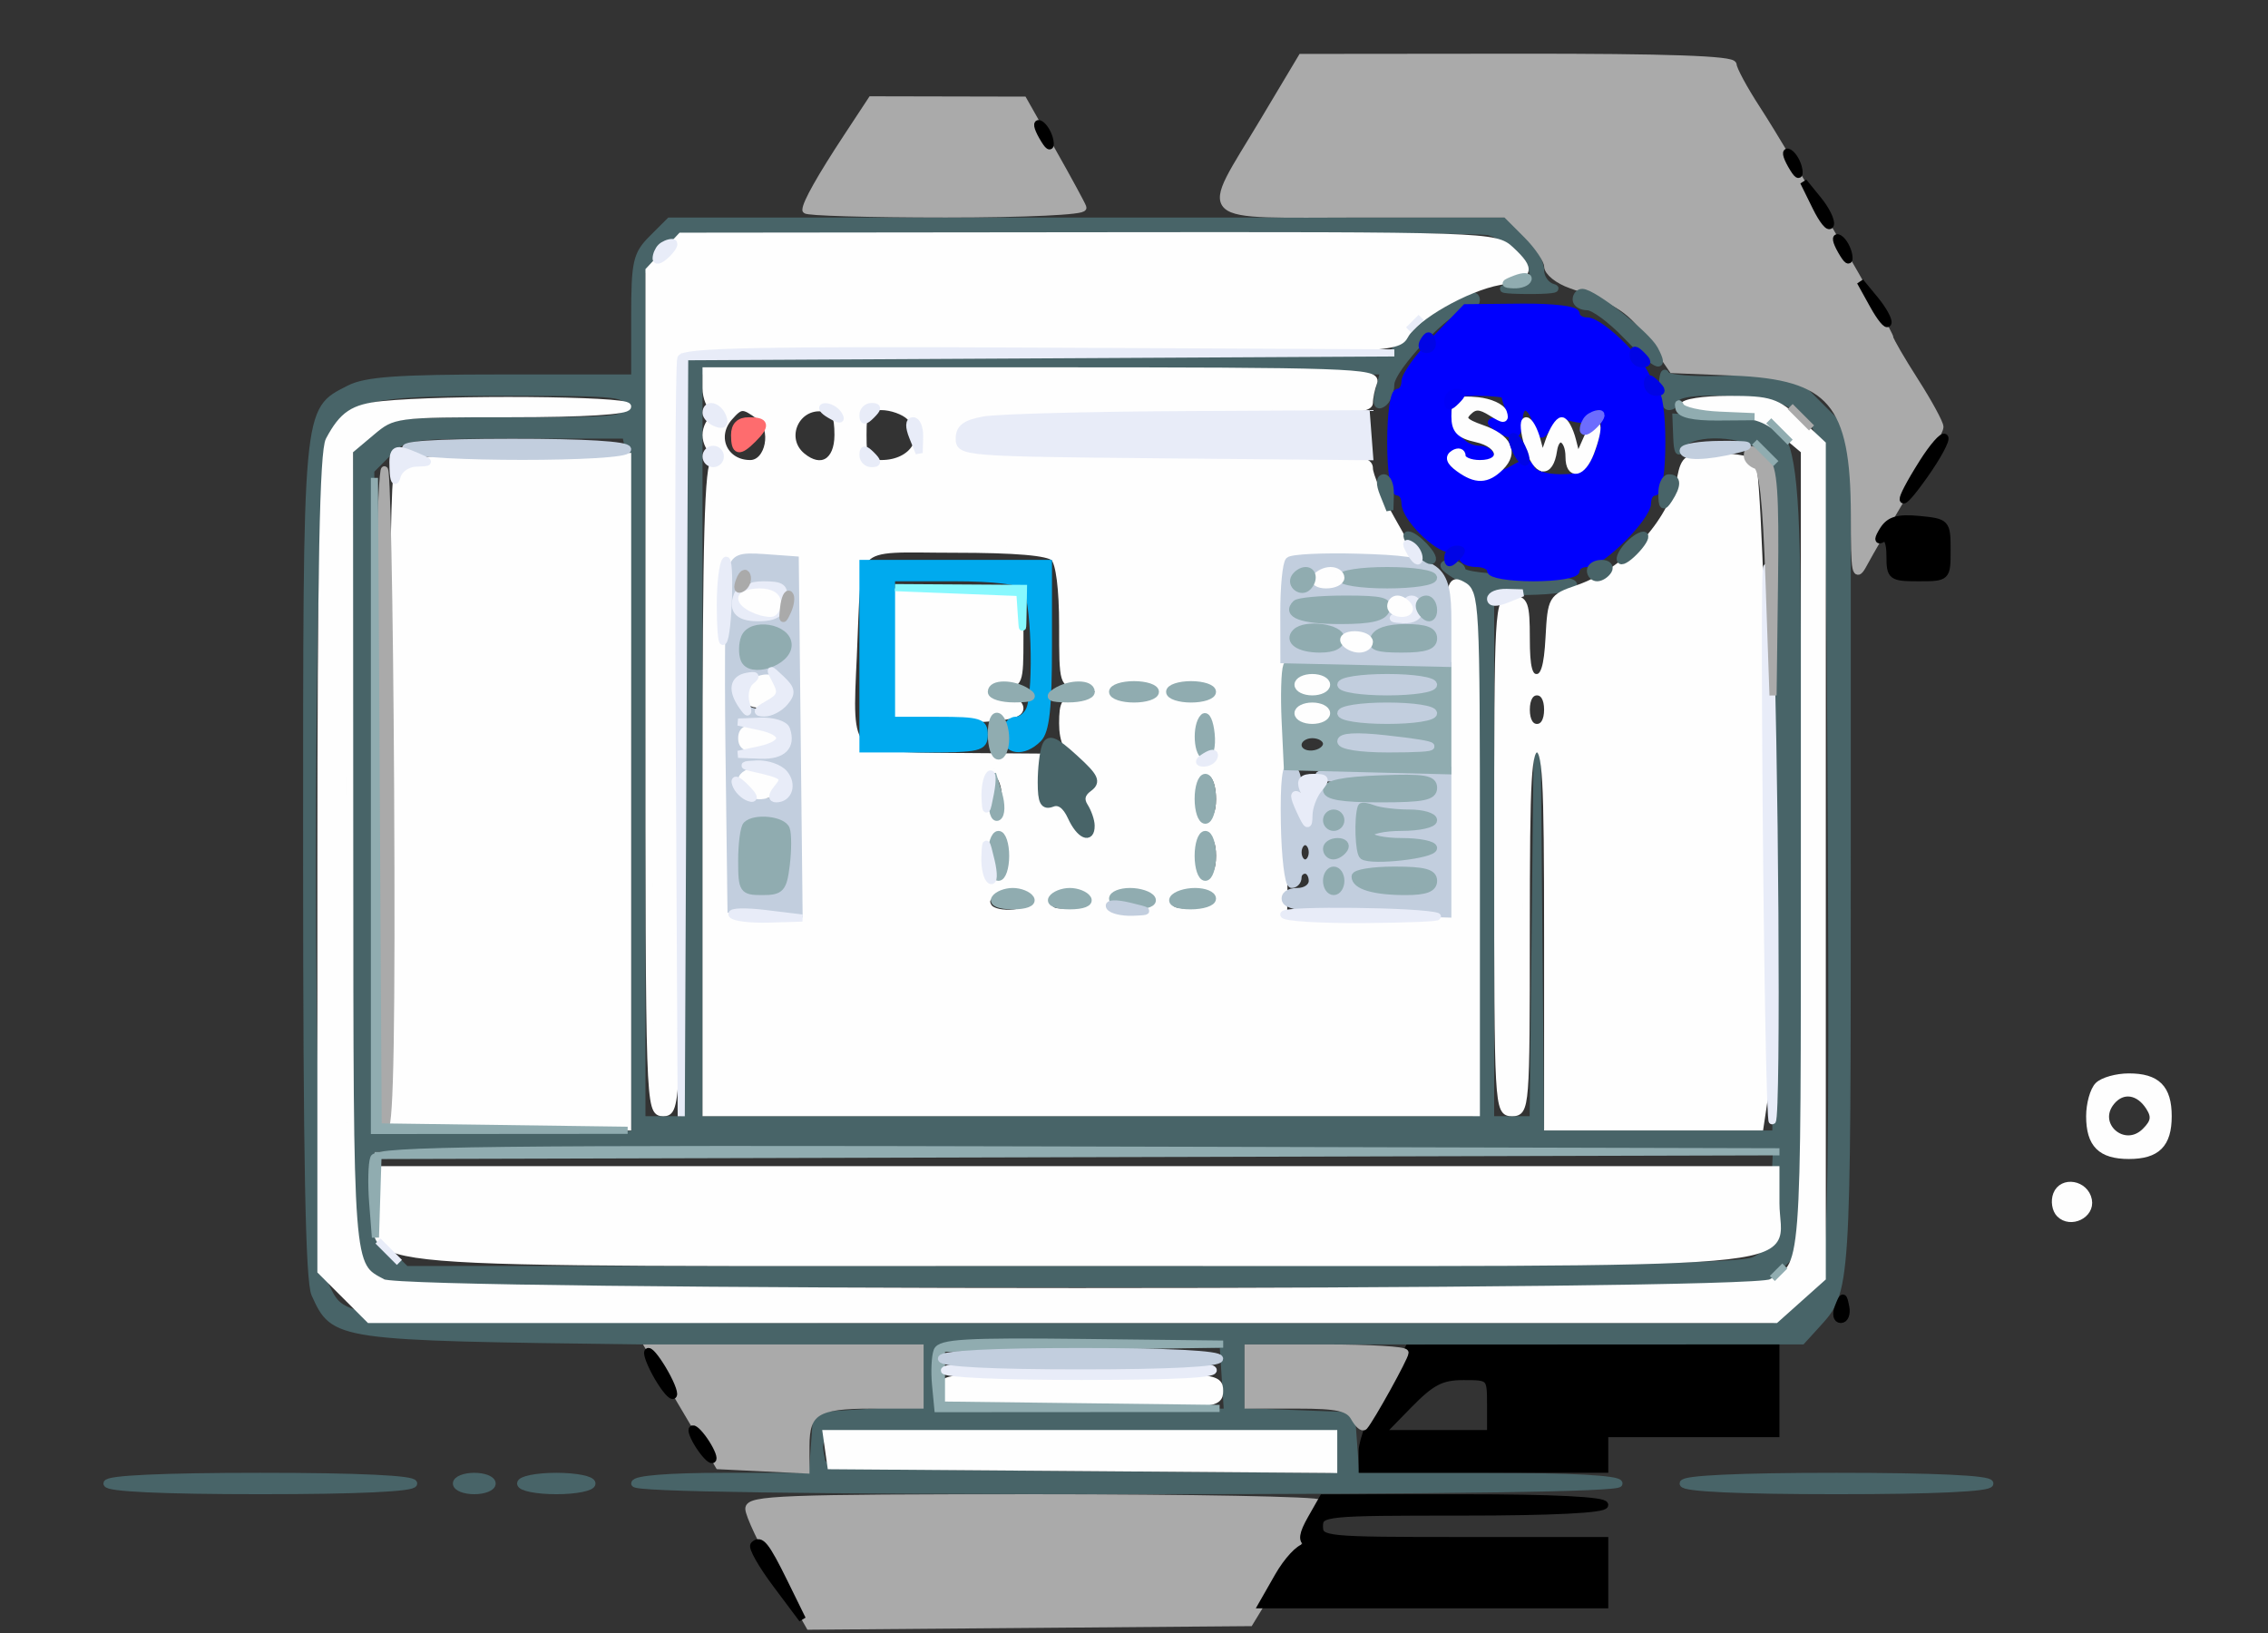 <?xml version="1.0" encoding="utf-8"?>
<!DOCTYPE svg PUBLIC "-//W3C//DTD SVG 20010904//EN" "http://www.w3.org/TR/2001/REC-SVG-20010904/DTD/svg10.dtd">
<svg version="1.0" xmlns="http://www.w3.org/2000/svg" width="318pt" height="229pt" viewBox="0 0 318 229" style="" preserveAspectRatio="xMidYMid meet">
<rect x="0" y="0" width="318" height="229" fill="#333333" stroke="none"/>
<g fill="#486468FE" stroke="#486468FE">
<path d="M 91.455 33.455 C 89.231 35.678 89.000 36.715 89.000 44.455 L 89.000 53.000 70.450 53.000 C 55.826 53.000 51.280 53.321 48.967 54.517 C 42.869 57.671 43.000 56.220 43.000 120.403 C 43.000 162.484 43.324 179.617 44.154 181.439 C 46.899 187.464 46.829 187.454 90.000 188.000 L 129.500 188.500 129.500 193.000 L 129.500 197.500 122.000 198.000 L 114.500 198.500 114.193 202.750 L 113.885 207.000 101.443 207.000 C 93.814 207.000 89.000 207.387 89.000 208.000 C 89.000 208.657 112.667 209.000 158.000 209.000 C 203.333 209.000 227.000 208.657 227.000 208.000 C 227.000 207.369 220.186 207.000 208.557 207.000 L 190.115 207.000 189.807 202.750 L 189.500 198.500 181.750 198.208 L 174.000 197.916 174.000 192.958 L 174.000 188.000 213.326 188.000 L 252.651 188.000 254.701 185.750 C 259.030 180.997 259.000 181.460 259.000 119.948 L 259.000 60.765 255.043 56.808 L 251.086 52.851 242.540 53.175 C 237.472 53.368 233.825 53.093 233.576 52.500 C 233.346 51.950 233.122 52.738 233.079 54.250 C 233.036 55.763 233.450 57.000 234.000 57.000 C 234.550 57.000 235.000 56.550 235.000 56.000 C 235.000 54.308 247.862 54.805 250.928 56.616 C 256.689 60.020 256.476 57.753 256.782 118.965 C 256.988 160.151 256.750 176.189 255.902 178.235 C 255.263 179.778 253.414 182.156 251.794 183.520 L 248.847 186.000 151.391 186.000 C 44.653 186.000 48.719 186.226 45.566 180.128 C 43.244 175.638 43.198 66.492 45.516 61.607 C 48.347 55.641 50.763 55.000 70.404 55.000 C 87.333 55.000 88.000 55.076 88.000 57.000 C 88.000 58.921 87.333 59.000 71.189 59.000 C 55.652 59.000 54.211 59.155 52.189 61.039 L 50.000 63.078 49.932 110.789 C 49.835 178.064 49.732 175.075 52.240 177.750 L 54.349 180.000 150.720 180.000 L 247.091 180.000 249.545 177.545 L 252.000 175.091 252.000 119.680 C 252.000 54.797 252.798 59.418 241.492 58.835 L 234.996 58.500 235.114 61.500 C 235.180 63.187 235.432 63.734 235.689 62.750 C 236.285 60.472 243.618 60.344 246.777 62.557 L 249.000 64.113 249.000 111.557 L 249.000 159.000 232.500 159.000 L 216.000 159.000 215.767 131.750 L 215.535 104.500 215.251 130.750 L 214.967 157.000 211.983 157.000 L 209.000 157.000 209.000 120.000 L 209.000 83.000 213.750 82.930 C 222.923 82.794 222.923 81.144 213.750 81.070 C 208.630 81.029 205.000 80.585 205.000 80.000 C 205.000 79.450 204.213 79.012 203.250 79.027 C 201.959 79.046 202.222 79.501 204.250 80.758 L 207.000 82.463 207.000 119.732 L 207.000 157.000 152.500 157.000 L 98.000 157.000 98.000 104.500 L 98.000 52.000 146.019 52.000 L 194.038 52.000 193.373 54.649 C 192.905 56.514 193.048 57.089 193.854 56.590 C 194.484 56.201 195.000 54.997 195.000 53.915 C 195.000 51.602 203.254 43.000 205.474 43.000 C 206.313 43.000 207.000 42.592 207.000 42.094 C 207.000 40.271 202.674 42.390 198.726 46.146 L 194.674 50.000 145.337 50.000 L 96.000 50.000 96.000 103.500 L 96.000 157.000 93.000 157.000 L 90.000 157.000 90.000 97.556 L 90.000 38.112 92.413 35.306 L 94.826 32.500 150.663 32.215 C 181.373 32.058 207.500 32.176 208.722 32.477 C 211.259 33.102 215.000 36.766 215.000 38.625 C 215.000 39.312 213.538 40.055 211.750 40.277 C 209.892 40.507 210.855 40.699 214.000 40.724 C 217.025 40.748 218.713 40.562 217.750 40.311 C 216.788 40.059 216.000 38.966 216.000 37.881 C 216.000 36.797 214.895 34.805 213.545 33.455 L 211.091 31.000 152.500 31.000 L 93.909 31.000 91.455 33.455 M 88.375 64.125 C 88.719 65.844 89.000 87.904 89.000 113.148 L 89.000 159.045 70.750 158.773 L 52.500 158.500 52.240 112.215 L 51.980 65.929 54.445 63.465 C 56.851 61.058 57.274 61.000 72.330 61.000 L 87.750 61.000 88.375 64.125 M 248.794 168.224 C 248.527 174.786 248.271 175.564 246.000 176.709 C 244.042 177.697 223.265 177.974 150.205 177.985 L 56.909 178.000 54.455 175.545 C 52.390 173.481 52.000 172.131 52.000 167.045 L 52.000 161.000 150.544 161.000 L 249.088 161.000 248.794 168.224 M 186.814 203.763 L 187.129 207.025 151.328 206.763 C 117.703 206.516 115.506 206.390 115.179 204.692 C 114.252 199.875 113.589 199.957 151.224 200.237 L 186.500 200.500 186.814 203.763 M 171.805 193.250 L 172.110 198.000 151.555 198.000 L 131.000 198.000 131.000 193.667 C 131.000 191.283 131.309 189.024 131.687 188.646 C 132.065 188.268 141.178 188.081 151.937 188.229 L 171.500 188.500 171.805 193.250 "/></g>
<g fill="#FEFEFEFE" stroke="#FEFEFEFE">
<path d="M 99.000 54.417 C 99.000 55.746 99.563 57.096 100.250 57.417 C 101.250 57.883 101.250 58.117 100.250 58.583 C 99.563 58.904 99.000 59.992 99.000 61.000 C 99.000 62.008 99.563 63.096 100.250 63.417 C 101.250 63.883 101.250 64.117 100.250 64.583 C 99.277 65.037 99.000 75.228 99.000 110.583 L 99.000 156.000 153.000 156.000 L 207.000 156.000 207.000 119.535 C 207.000 84.205 206.938 83.037 205.018 82.010 C 203.072 80.968 203.032 81.371 202.768 104.725 L 202.500 128.500 191.233 128.783 L 179.966 129.066 180.233 103.783 L 180.500 78.500 189.237 78.211 L 197.973 77.923 194.987 72.630 C 193.344 69.720 192.000 66.587 192.000 65.669 C 192.000 64.149 189.448 64.000 163.469 64.000 C 138.486 64.000 134.862 63.805 134.336 62.433 C 132.966 58.862 135.433 58.508 164.049 58.168 C 186.535 57.900 192.000 57.574 192.000 56.499 C 192.000 55.765 192.273 54.452 192.607 53.582 C 193.155 52.153 188.652 52.000 146.107 52.000 L 99.000 52.000 99.000 54.417 M 147.800 78.200 C 148.541 78.941 149.000 82.578 149.000 87.700 C 149.000 95.887 149.034 96.000 151.500 96.000 C 152.875 96.000 154.000 96.450 154.000 97.000 C 154.000 97.550 152.875 98.000 151.500 98.000 C 149.320 98.000 149.000 98.438 149.000 101.427 C 149.000 103.892 149.702 105.407 151.500 106.821 C 154.023 108.806 154.824 111.000 153.025 111.000 C 152.475 111.000 152.312 112.308 152.650 114.000 C 153.342 117.462 151.658 118.097 150.000 115.000 C 149.411 113.900 148.270 113.000 147.465 113.000 C 146.464 113.000 146.000 111.917 146.000 109.581 L 146.000 106.161 133.852 106.070 C 118.613 105.955 118.971 106.310 119.637 92.000 C 120.408 75.415 118.910 77.000 133.819 77.000 C 142.426 77.000 146.992 77.392 147.800 78.200 M 112.000 103.500 L 112.000 129.000 107.559 129.000 C 105.116 129.000 102.841 128.552 102.503 128.005 C 101.760 126.803 100.923 79.934 101.624 78.799 C 101.896 78.359 104.341 78.000 107.059 78.000 L 112.000 78.000 112.000 103.500 M 127.571 58.429 C 130.385 61.242 128.097 65.000 123.571 65.000 C 121.238 65.000 121.000 64.630 121.000 61.000 C 121.000 57.370 121.238 57.000 123.571 57.000 C 124.986 57.000 126.786 57.643 127.571 58.429 M 117.500 60.980 C 117.500 64.790 115.134 66.186 112.452 63.960 C 109.445 61.465 111.609 56.656 115.488 57.212 C 117.063 57.437 117.500 58.255 117.500 60.980 M 106.456 58.344 C 108.807 60.063 107.861 65.000 105.181 65.000 C 101.536 65.000 99.839 61.234 102.250 58.496 C 103.825 56.708 104.199 56.694 106.456 58.344 M 153.500 126.500 C 153.500 127.050 152.038 127.641 150.250 127.813 C 147.787 128.051 147.000 127.733 147.000 126.500 C 147.000 125.267 147.787 124.949 150.250 125.187 C 152.038 125.359 153.500 125.950 153.500 126.500 M 145.000 126.500 C 145.000 128.133 139.537 128.678 138.586 127.139 C 137.754 125.792 139.079 125.000 142.167 125.000 C 144.019 125.000 145.000 125.520 145.000 126.500 M 171.000 112.059 C 171.000 114.007 170.493 115.000 169.500 115.000 C 167.988 115.000 167.309 110.025 168.639 108.694 C 169.850 107.484 171.000 109.124 171.000 112.059 M 170.500 103.500 C 170.500 105.058 169.938 106.521 169.250 106.750 C 168.402 107.033 168.000 105.989 168.000 103.500 C 168.000 101.011 168.402 99.967 169.250 100.250 C 169.938 100.479 170.500 101.942 170.500 103.500 M 170.281 126.500 C 170.401 127.050 169.038 127.641 167.250 127.813 C 164.177 128.110 163.129 127.204 164.713 125.621 C 165.717 124.616 170.017 125.295 170.281 126.500 M 171.000 120.000 C 171.000 122.000 170.500 123.000 169.500 123.000 C 168.500 123.000 168.000 122.000 168.000 120.000 C 168.000 118.000 168.500 117.000 169.500 117.000 C 170.500 117.000 171.000 118.000 171.000 120.000 M 140.813 120.250 C 140.493 123.577 138.766 124.388 138.165 121.494 C 137.716 119.330 138.684 117.000 140.032 117.000 C 140.665 117.000 140.994 118.372 140.813 120.250 M 141.000 112.142 C 141.000 114.117 140.566 115.022 139.750 114.750 C 138.277 114.260 137.591 111.509 138.408 109.378 C 139.317 107.010 141.000 108.805 141.000 112.142 M 161.084 126.500 C 161.096 127.050 160.381 127.651 159.494 127.835 C 157.151 128.321 154.766 127.187 155.531 125.950 C 156.338 124.645 161.054 125.112 161.084 126.500 M 162.000 97.000 C 162.000 97.550 160.425 98.000 158.500 98.000 C 156.575 98.000 155.000 97.550 155.000 97.000 C 155.000 96.450 156.575 96.000 158.500 96.000 C 160.425 96.000 162.000 96.450 162.000 97.000 M 170.000 97.000 C 170.000 97.550 168.650 98.000 167.000 98.000 C 165.350 98.000 164.000 97.550 164.000 97.000 C 164.000 96.450 165.350 96.000 167.000 96.000 C 168.650 96.000 170.000 96.450 170.000 97.000 "/></g>
<g fill="#FEFEFEFE" stroke="#FEFEFEFE">
<path d="M 58.352 64.692 C 57.171 64.923 55.939 66.100 55.616 67.306 C 55.292 68.513 55.021 89.413 55.014 113.750 L 55.000 158.000 71.500 158.000 L 88.000 158.000 88.000 111.000 L 88.000 64.000 74.250 64.136 C 66.688 64.211 59.533 64.461 58.352 64.692 "/></g>
<g fill="#FEFEFEFE" stroke="#FEFEFEFE">
<path d="M 235.645 67.023 C 234.378 73.361 227.980 80.215 221.148 82.556 C 217.594 83.773 217.492 83.949 217.200 89.403 C 216.981 93.488 216.508 95.000 215.450 95.000 C 214.359 95.000 214.000 93.638 214.000 89.500 C 214.000 84.667 213.758 84.000 212.000 84.000 C 210.037 84.000 210.000 84.667 210.000 120.000 C 210.000 155.333 210.037 156.000 212.000 156.000 C 213.948 156.000 214.000 155.333 214.000 130.500 C 214.000 108.500 214.206 105.000 215.500 105.000 C 216.796 105.000 217.000 108.611 217.000 131.500 L 217.000 158.000 231.886 158.000 L 246.773 158.000 247.466 153.381 C 248.590 145.881 246.910 65.625 245.611 64.765 C 245.000 64.361 242.644 64.024 240.375 64.015 C 236.580 64.001 236.202 64.242 235.645 67.023 M 217.000 99.500 C 217.000 101.056 216.433 102.000 215.500 102.000 C 214.567 102.000 214.000 101.056 214.000 99.500 C 214.000 97.944 214.567 97.000 215.500 97.000 C 216.433 97.000 217.000 97.944 217.000 99.500 "/></g>
<g fill="#AAAAAA1E" stroke="#AAAAAA1E">
<path d="M 177.169 16.981 C 168.652 31.237 167.341 30.000 190.960 30.000 L 211.154 30.000 214.077 32.923 C 215.685 34.531 217.000 36.512 217.000 37.325 C 217.000 38.139 218.463 39.312 220.250 39.933 C 227.037 42.291 228.826 43.497 231.622 47.597 L 234.500 51.819 243.000 52.160 C 256.771 52.711 259.996 56.502 260.006 72.151 C 260.012 80.526 260.151 81.240 261.345 79.000 C 262.079 77.625 264.776 72.975 267.339 68.667 C 269.903 64.359 272.000 60.400 272.000 59.869 C 272.000 59.338 270.425 56.442 268.500 53.433 C 266.575 50.423 265.000 47.712 265.000 47.407 C 265.000 46.637 250.480 21.638 246.369 15.331 C 244.516 12.487 243.000 9.675 243.000 9.081 C 243.000 8.330 233.771 8.009 212.750 8.028 L 182.500 8.057 177.169 16.981 "/></g>
<g fill="#FEFEFEFE" stroke="#FEFEFEFE">
<path d="M 53.000 168.845 C 53.000 177.736 44.142 177.000 151.174 177.000 C 258.362 177.000 249.000 177.797 249.000 168.671 L 249.000 164.000 151.000 164.000 L 53.000 164.000 53.000 168.845 "/></g>
<g fill="#FEFEFEFE" stroke="#FEFEFEFE">
<path d="M 93.250 35.525 L 91.000 37.929 91.000 96.964 C 91.000 155.247 91.025 156.000 92.991 156.000 C 94.951 156.000 94.987 155.169 95.241 102.750 L 95.500 49.500 145.720 49.241 C 194.431 48.989 195.971 48.923 196.988 47.022 C 198.382 44.419 205.576 40.318 210.250 39.463 C 214.571 38.673 214.854 37.873 211.811 35.039 C 209.660 33.035 208.647 33.001 152.561 33.061 L 95.500 33.122 93.250 35.525 "/></g>
<g fill="#FEFEFEFE" stroke="#FEFEFEFE">
<path d="M 53.610 56.737 C 49.530 57.157 48.072 58.129 46.158 61.705 C 45.319 63.272 45.000 79.638 45.000 121.034 L 45.000 178.200 48.400 181.600 L 51.800 185.000 150.384 185.000 L 248.968 185.000 252.234 182.082 L 255.500 179.164 255.500 120.716 L 255.500 62.269 252.144 59.135 C 249.108 56.298 248.180 56.000 242.394 56.000 C 238.798 56.000 236.000 56.438 236.000 57.000 C 236.000 57.550 238.440 58.000 241.423 58.000 C 245.799 58.000 247.441 58.500 249.923 60.589 L 253.000 63.178 253.000 119.660 C 253.000 179.546 253.181 177.227 248.295 179.842 C 245.186 181.506 56.809 181.501 53.684 179.837 C 48.966 177.324 49.065 178.612 49.032 119.339 L 49.000 63.178 52.077 60.589 C 55.113 58.034 55.367 58.000 71.577 58.000 C 81.859 58.000 88.000 57.626 88.000 57.000 C 88.000 56.032 62.362 55.835 53.610 56.737 "/></g>
<g fill="#AAAAAA1E" stroke="#AAAAAA1E">
<path d="M 105.000 211.532 C 105.000 212.375 106.913 216.425 109.250 220.533 L 113.500 228.001 144.360 227.751 L 175.220 227.500 180.090 219.500 C 182.768 215.100 184.969 211.163 184.980 210.750 C 184.991 210.338 167.000 210.000 145.000 210.000 C 109.737 210.000 105.000 210.181 105.000 211.532 "/></g>
<g fill="#0000FEFE" stroke="#0000FEFE">
<path d="M 201.250 47.549 C 198.913 49.971 197.000 52.639 197.000 53.477 C 197.000 54.314 196.550 55.000 196.000 55.000 C 195.429 55.000 195.000 58.000 195.000 62.000 C 195.000 66.000 195.429 69.000 196.000 69.000 C 196.550 69.000 197.000 69.695 197.000 70.545 C 197.000 72.546 201.454 77.000 203.455 77.000 C 204.305 77.000 205.000 77.450 205.000 78.000 C 205.000 78.550 205.900 79.000 207.000 79.000 C 208.100 79.000 209.000 79.450 209.000 80.000 C 209.000 80.556 211.667 81.000 215.000 81.000 C 218.333 81.000 221.000 80.556 221.000 80.000 C 221.000 79.450 221.690 79.000 222.533 79.000 C 224.524 79.000 231.000 72.524 231.000 70.533 C 231.000 69.690 231.450 69.000 232.000 69.000 C 232.571 69.000 233.000 66.000 233.000 62.000 C 233.000 58.000 232.571 55.000 232.000 55.000 C 231.450 55.000 231.000 54.310 231.000 53.467 C 231.000 51.476 224.524 45.000 222.533 45.000 C 221.690 45.000 221.000 44.550 221.000 44.000 C 221.000 43.413 217.798 43.030 213.250 43.072 L 205.500 43.145 201.250 47.549 M 211.000 55.418 C 211.000 55.648 211.273 56.548 211.607 57.418 C 212.025 58.508 211.637 59.005 210.357 59.015 C 208.792 59.028 208.736 59.183 210.000 60.000 C 212.255 61.458 213.000 61.209 213.000 59.000 C 213.000 56.293 214.615 56.462 215.399 59.250 C 215.978 61.308 216.121 61.350 217.069 59.744 C 217.803 58.501 218.820 58.168 220.553 58.603 C 222.047 58.978 223.000 58.785 223.000 58.108 C 223.000 57.499 223.450 57.000 224.000 57.000 C 225.390 57.000 225.250 61.062 223.750 64.293 C 222.727 66.495 221.834 66.986 218.833 66.992 C 216.802 66.997 214.965 66.443 214.714 65.750 C 214.352 64.750 213.838 64.750 212.144 65.750 C 208.698 67.785 203.327 67.358 202.710 65.000 C 202.163 62.906 204.341 62.125 205.500 64.000 C 205.840 64.550 206.766 65.000 207.559 65.000 C 208.352 65.000 209.000 64.550 209.000 64.000 C 209.000 63.450 208.293 63.000 207.429 63.000 C 205.068 63.000 203.000 60.465 203.000 57.571 C 203.000 55.238 203.370 55.000 207.000 55.000 C 209.200 55.000 211.000 55.188 211.000 55.418 "/></g>
<g fill="#00000000" stroke="#00000000">
<path d="M 194.250 194.941 C 192.463 198.196 191.000 202.015 191.000 203.429 L 191.000 206.000 208.000 206.000 L 225.000 206.000 225.000 203.500 L 225.000 201.000 237.000 201.000 L 249.000 201.000 249.000 195.000 L 249.000 189.000 223.250 189.012 L 197.500 189.024 194.250 194.941 M 209.000 197.000 L 209.000 201.000 201.297 201.000 L 193.594 201.000 197.500 197.000 C 200.701 193.721 202.091 193.000 205.203 193.000 C 208.966 193.000 209.000 193.036 209.000 197.000 "/></g>
<g fill="#C2CEDEFE" stroke="#C2CEDEFE">
<path d="M 102.501 80.194 C 102.190 81.462 102.062 92.625 102.218 105.000 L 102.500 127.500 107.268 127.806 L 112.035 128.111 111.768 103.306 L 111.500 78.500 107.283 78.194 C 103.587 77.926 102.996 78.173 102.501 80.194 M 110.242 116.250 C 110.493 116.938 110.495 119.162 110.246 121.194 C 109.845 124.472 109.446 124.923 106.706 125.194 C 103.632 125.499 103.618 125.478 103.899 121.008 C 104.054 118.538 104.392 116.175 104.649 115.758 C 105.416 114.517 109.749 114.898 110.242 116.250 M 108.000 82.149 C 111.731 82.673 111.435 86.393 107.628 86.828 C 103.912 87.253 102.575 85.830 103.442 82.375 C 103.836 80.807 104.433 80.080 104.819 80.701 C 105.193 81.305 106.625 81.956 108.000 82.149 M 110.000 94.987 C 112.033 96.283 110.126 99.377 107.011 99.837 C 103.409 100.370 101.309 95.588 104.750 94.689 C 107.624 93.938 108.427 93.984 110.000 94.987 M 110.447 108.724 C 111.279 110.890 108.627 112.977 105.938 112.274 C 103.466 111.627 102.826 110.617 103.604 108.590 C 104.443 106.402 109.595 106.503 110.447 108.724 M 110.500 103.500 C 110.500 104.963 109.723 105.589 107.609 105.830 C 104.550 106.179 102.829 104.610 103.720 102.287 C 104.059 101.405 105.403 101.004 107.378 101.196 C 109.732 101.425 110.500 101.992 110.500 103.500 M 110.500 90.428 C 110.500 92.894 105.176 94.622 104.334 92.429 C 103.310 89.760 104.844 87.849 107.744 88.183 C 109.689 88.407 110.500 89.067 110.500 90.428 "/></g>
<g fill="#AAAAAA1E" stroke="#AAAAAA1E">
<path d="M 118.740 19.250 C 115.079 24.812 113.000 28.502 113.000 29.434 C 113.000 29.745 121.813 30.000 132.583 30.000 C 143.857 30.000 152.025 29.616 151.833 29.094 C 151.650 28.596 149.700 25.007 147.500 21.118 L 143.500 14.046 132.847 14.023 L 122.194 14.000 118.740 19.250 "/></g>
<g fill="#00000000" stroke="#00000000">
<path d="M 183.829 212.949 C 182.631 215.056 182.489 216.021 183.329 216.364 C 184.038 216.653 183.908 216.876 183.000 216.929 C 182.175 216.976 180.474 218.812 179.220 221.008 L 176.940 225.000 200.970 225.000 L 225.000 225.000 225.000 220.500 L 225.000 216.000 205.000 216.000 C 185.667 216.000 185.000 215.933 185.000 214.000 C 185.000 212.067 185.667 212.000 205.000 212.000 C 217.667 212.000 225.000 211.633 225.000 211.000 C 225.000 210.367 217.754 210.002 205.250 210.006 L 185.500 210.013 183.829 212.949 "/></g>
<g fill="#AAAAAA1E" stroke="#AAAAAA1E">
<path d="M 95.907 197.250 L 100.784 205.500 106.892 205.798 L 113.000 206.095 113.000 202.748 C 113.000 197.922 114.475 197.000 122.200 197.000 L 129.000 197.000 129.000 193.000 L 129.000 189.000 110.015 189.000 L 91.030 189.000 95.907 197.250 "/></g>
<g fill="#C2CEDEFE" stroke="#C2CEDEFE">
<path d="M 180.090 115.424 C 180.171 120.141 180.633 124.000 181.118 124.000 C 181.603 124.000 182.000 123.550 182.000 123.000 C 182.000 122.450 182.450 122.000 183.000 122.000 C 183.550 122.000 184.000 122.675 184.000 123.500 C 184.000 124.353 183.102 125.000 181.917 125.000 C 180.698 125.000 180.006 125.517 180.249 126.246 C 180.538 127.113 184.052 127.590 191.832 127.818 L 203.000 128.146 203.000 118.073 L 203.000 108.000 192.750 108.118 C 186.455 108.191 183.657 108.505 185.500 108.931 C 187.150 109.313 191.313 109.423 194.750 109.176 C 200.054 108.794 201.000 108.974 201.000 110.363 C 201.000 111.675 199.860 112.023 195.250 112.118 C 188.074 112.266 186.590 112.062 186.153 110.867 C 185.494 109.064 183.201 112.052 183.720 114.037 C 184.004 115.122 183.734 116.000 183.117 116.000 C 182.057 116.000 181.575 113.489 181.933 109.839 C 182.022 108.925 181.612 107.878 181.020 107.512 C 180.280 107.055 179.990 109.526 180.090 115.424 M 197.582 114.000 C 199.462 114.000 201.000 114.450 201.000 115.000 C 201.000 115.550 198.975 116.000 196.500 116.000 C 194.025 116.000 192.000 116.450 192.000 117.000 C 192.000 117.550 194.025 118.000 196.500 118.000 C 202.385 118.000 202.327 119.693 196.426 120.162 C 190.821 120.608 190.304 120.286 190.548 116.500 C 190.800 112.602 190.744 112.688 192.582 113.393 C 193.452 113.727 195.702 114.000 197.582 114.000 M 201.000 123.593 C 201.000 124.563 199.783 125.000 197.082 125.000 C 192.403 125.000 190.000 124.200 189.999 122.643 C 189.998 121.883 191.839 121.615 195.499 121.843 C 199.399 122.085 201.000 122.595 201.000 123.593 M 188.000 123.500 C 188.000 124.325 187.550 125.000 187.000 125.000 C 186.450 125.000 186.000 124.325 186.000 123.500 C 186.000 122.675 186.450 122.000 187.000 122.000 C 187.550 122.000 188.000 122.675 188.000 123.500 M 184.000 119.500 C 184.000 120.325 183.550 121.000 183.000 121.000 C 182.450 121.000 182.000 120.325 182.000 119.500 C 182.000 118.675 182.450 118.000 183.000 118.000 C 183.550 118.000 184.000 118.675 184.000 119.500 M 188.500 119.000 C 188.160 119.550 187.459 120.000 186.941 120.000 C 186.423 120.000 186.000 119.550 186.000 119.000 C 186.000 118.450 186.702 118.000 187.559 118.000 C 188.416 118.000 188.840 118.450 188.500 119.000 M 188.000 115.000 C 188.000 115.550 187.550 116.000 187.000 116.000 C 186.450 116.000 186.000 115.550 186.000 115.000 C 186.000 114.450 186.450 114.000 187.000 114.000 C 187.550 114.000 188.000 114.450 188.000 115.000 "/></g>
<g fill="#90ACB0FE" stroke="#90ACB0FE">
<path d="M 180.417 93.355 C 180.131 94.101 180.033 97.588 180.199 101.105 L 180.500 107.500 191.750 107.783 L 203.000 108.066 203.000 100.679 L 203.000 93.293 195.349 92.647 C 184.054 91.692 181.000 91.837 180.417 93.355 M 201.000 100.000 C 201.000 100.564 198.167 101.000 194.500 101.000 C 190.833 101.000 188.000 100.564 188.000 100.000 C 188.000 99.436 190.833 99.000 194.500 99.000 C 198.167 99.000 201.000 99.436 201.000 100.000 M 201.000 96.000 C 201.000 96.564 198.167 97.000 194.500 97.000 C 190.833 97.000 188.000 96.564 188.000 96.000 C 188.000 95.436 190.833 95.000 194.500 95.000 C 198.167 95.000 201.000 95.436 201.000 96.000 M 200.917 104.633 C 201.146 104.835 198.333 105.000 194.667 105.000 C 190.679 105.000 188.000 104.578 188.000 103.950 C 188.000 102.994 199.763 103.615 200.917 104.633 M 186.000 104.287 C 186.000 104.995 185.100 105.642 184.000 105.725 C 182.857 105.811 182.000 105.259 182.000 104.438 C 182.000 103.647 182.900 103.000 184.000 103.000 C 185.100 103.000 186.000 103.579 186.000 104.287 M 186.000 100.000 C 186.000 100.550 185.100 101.000 184.000 101.000 C 182.900 101.000 182.000 100.550 182.000 100.000 C 182.000 99.450 182.900 99.000 184.000 99.000 C 185.100 99.000 186.000 99.450 186.000 100.000 M 186.000 96.000 C 186.000 96.550 185.100 97.000 184.000 97.000 C 182.900 97.000 182.000 96.550 182.000 96.000 C 182.000 95.450 182.900 95.000 184.000 95.000 C 185.100 95.000 186.000 95.450 186.000 96.000 "/></g>
<g fill="#FEFEFEFE" stroke="#FEFEFEFE">
<path d="M 116.180 203.250 L 116.500 205.500 151.750 205.763 L 187.000 206.026 187.000 203.513 L 187.000 201.000 151.430 201.000 L 115.861 201.000 116.180 203.250 "/></g>
<g fill="#E8ECF8FE" stroke="#E8ECF8FE">
<path d="M 138.000 58.882 C 135.373 59.346 134.500 59.999 134.500 61.500 C 134.500 63.448 135.255 63.507 163.267 63.765 L 192.034 64.031 191.804 61.015 L 191.575 58.000 166.537 58.132 C 152.767 58.204 139.925 58.542 138.000 58.882 "/></g>
<g fill="#C2CEDEFE" stroke="#C2CEDEFE">
<path d="M 180.730 78.603 C 180.329 79.005 180.005 82.296 180.010 85.917 L 180.021 92.500 191.510 92.755 L 203.000 93.010 203.000 87.160 C 203.000 79.252 201.908 78.465 190.480 78.134 C 185.520 77.990 181.132 78.201 180.730 78.603 M 201.000 85.282 C 201.000 86.972 195.850 87.366 194.827 85.754 C 194.192 84.754 194.028 84.754 194.015 85.750 C 193.998 87.198 182.464 87.559 181.586 86.139 C 180.524 84.421 182.506 84.000 191.667 84.000 C 198.591 84.000 201.000 84.331 201.000 85.282 M 189.757 88.930 C 191.757 89.504 193.000 89.504 193.000 88.930 C 193.000 88.419 194.800 88.000 197.000 88.000 C 199.892 88.000 201.000 88.416 201.000 89.502 C 201.000 90.738 199.356 90.987 191.750 90.906 C 182.148 90.804 180.573 90.499 181.543 88.931 C 182.277 87.743 185.615 87.742 189.757 88.930 "/></g>
<g fill="#FEFEFEFE" stroke="#FEFEFEFE">
<path d="M 125.000 92.051 L 125.000 101.103 134.000 100.872 C 140.673 100.701 143.000 100.300 143.000 99.320 C 143.000 98.579 141.905 98.000 140.500 98.000 C 139.125 98.000 138.000 97.550 138.000 97.000 C 138.000 96.450 139.125 96.000 140.500 96.000 C 142.910 96.000 143.000 95.767 143.000 89.500 L 143.000 83.000 134.000 83.000 L 125.000 83.000 125.000 92.051 "/></g>
<g fill="#00AAEEFE" stroke="#00AAEEFE">
<path d="M 121.000 92.000 L 121.000 105.000 129.500 105.000 C 137.333 105.000 138.000 104.843 138.000 103.000 C 138.000 101.205 137.333 101.000 131.500 101.000 L 125.000 101.000 125.000 91.000 L 125.000 81.000 133.800 81.000 C 139.311 81.000 143.048 81.448 143.800 82.200 C 145.049 83.449 145.499 96.535 144.393 99.418 C 144.059 100.288 143.159 101.000 142.393 101.000 C 141.627 101.000 141.000 101.900 141.000 103.000 C 141.000 105.341 143.490 105.653 145.571 103.571 C 146.645 102.498 147.000 99.267 147.000 90.571 L 147.000 79.000 134.000 79.000 L 121.000 79.000 121.000 92.000 "/></g>
<g fill="#90ACB0FE" stroke="#90ACB0FE">
<path d="M 52.409 162.377 C 52.118 163.134 52.051 165.947 52.260 168.627 L 52.640 173.500 52.820 167.755 L 53.000 162.010 151.250 161.750 L 249.500 161.490 151.219 161.245 C 68.515 161.039 52.853 161.218 52.409 162.377 "/></g>
<g fill="#E8ECF8FE" stroke="#E8ECF8FE">
<path d="M 95.459 50.250 C 95.195 50.938 95.101 75.125 95.249 104.000 L 95.518 156.500 95.759 103.259 L 96.000 50.019 145.750 49.750 L 195.500 49.481 145.719 49.240 C 106.637 49.052 95.834 49.269 95.459 50.250 "/></g>
<g fill="#AAAAAA1E" stroke="#AAAAAA1E">
<path d="M 53.857 66.000 C 52.709 72.246 52.817 158.000 53.972 158.000 C 54.691 158.000 54.938 143.021 54.760 110.250 C 54.617 83.988 54.211 64.075 53.857 66.000 "/></g>
<g fill="#AAAAAA1E" stroke="#AAAAAA1E">
<path d="M 175.000 193.000 L 175.000 197.000 181.950 197.000 C 187.517 197.000 189.095 197.347 189.875 198.742 C 190.411 199.700 191.043 200.262 191.279 199.992 C 192.219 198.913 197.000 190.282 197.000 189.662 C 197.000 189.298 192.050 189.000 186.000 189.000 L 175.000 189.000 175.000 193.000 "/></g>
<g fill="#FEFEFEFE" stroke="#FEFEFEFE">
<path d="M 132.000 195.000 C 132.000 196.932 132.667 197.000 151.500 197.000 C 170.333 197.000 171.000 196.932 171.000 195.000 C 171.000 193.068 170.333 193.000 151.500 193.000 C 132.667 193.000 132.000 193.068 132.000 195.000 "/></g>
<g fill="#90ACB0FE" stroke="#90ACB0FE">
<path d="M 52.500 112.750 L 52.500 158.500 70.250 158.487 L 88.000 158.474 70.510 158.237 L 53.020 158.000 52.760 112.500 L 52.500 67.000 52.500 112.750 "/></g>
<g fill="#E8ECF8FE" stroke="#E8ECF8FE">
<path d="M 247.637 112.088 C 247.831 137.162 248.217 157.449 248.495 157.172 C 249.223 156.443 248.887 104.614 248.021 84.000 C 247.550 72.803 247.412 82.920 247.637 112.088 "/></g>
<g fill="#FEFEFEFE" stroke="#FEFEFEFE">
<path d="M 294.200 152.200 C 293.540 152.860 293.000 154.795 293.000 156.500 C 293.000 160.425 294.575 162.000 298.500 162.000 C 302.425 162.000 304.000 160.425 304.000 156.500 C 304.000 152.575 302.425 151.000 298.500 151.000 C 296.795 151.000 294.860 151.540 294.200 152.200 M 301.376 155.231 C 302.215 156.563 302.084 157.344 300.811 158.618 C 297.815 161.614 293.345 157.699 296.046 154.444 C 297.601 152.571 299.916 152.913 301.376 155.231 "/></g>
<g fill="#486468FE" stroke="#486468FE">
<path d="M 236.000 208.000 C 236.000 208.636 243.833 209.000 257.500 209.000 C 271.167 209.000 279.000 208.636 279.000 208.000 C 279.000 207.364 271.167 207.000 257.500 207.000 C 243.833 207.000 236.000 207.364 236.000 208.000 "/></g>
<g fill="#486468FE" stroke="#486468FE">
<path d="M 15.000 208.000 C 15.000 208.636 22.833 209.000 36.500 209.000 C 50.167 209.000 58.000 208.636 58.000 208.000 C 58.000 207.364 50.167 207.000 36.500 207.000 C 22.833 207.000 15.000 207.364 15.000 208.000 "/></g>
<g fill="#90ACB0FE" stroke="#90ACB0FE">
<path d="M 131.398 189.405 C 131.102 190.177 131.003 192.315 131.180 194.155 L 131.500 197.500 151.250 197.488 L 171.000 197.476 151.500 197.238 L 132.000 197.000 132.000 193.021 L 132.000 189.042 151.750 188.749 L 171.500 188.455 151.719 188.228 C 135.501 188.041 131.840 188.253 131.398 189.405 "/></g>
<g fill="#E8ECF8FE" stroke="#E8ECF8FE">
<path d="M 132.425 192.122 C 132.120 192.615 140.567 192.993 151.691 192.985 C 165.217 192.974 171.024 192.653 170.000 191.971 C 168.149 190.738 133.193 190.879 132.425 192.122 "/></g>
<g fill="#00000000" stroke="#00000000">
<path d="M 264.021 74.337 C 263.286 75.515 263.250 75.963 263.926 75.546 C 264.602 75.128 265.000 76.016 265.000 77.941 C 265.000 80.843 265.205 81.000 269.000 81.000 C 272.982 81.000 273.000 80.982 273.000 77.105 C 273.000 73.307 272.903 73.201 269.095 72.838 C 266.098 72.552 264.919 72.901 264.021 74.337 "/></g>
<g fill="#C2CEDEFE" stroke="#C2CEDEFE">
<path d="M 57.000 63.000 C 59.028 64.310 88.000 64.310 88.000 63.000 C 88.000 62.374 81.927 62.006 71.750 62.015 C 60.889 62.026 55.997 62.352 57.000 63.000 "/></g>
<g fill="#90ACB0FE" stroke="#90ACB0FE">
<path d="M 104.667 115.667 C 104.300 116.033 104.000 118.283 104.000 120.667 C 104.000 124.778 104.148 125.000 106.891 125.000 C 109.483 125.000 109.829 124.613 110.240 121.250 C 110.492 119.188 110.493 116.938 110.242 116.250 C 109.763 114.937 105.810 114.524 104.667 115.667 "/></g>
<g fill="#486468FE" stroke="#486468FE">
<path d="M 146.586 104.636 C 146.264 105.476 146.000 107.750 146.000 109.689 C 146.000 112.443 146.335 113.085 147.530 112.627 C 148.529 112.243 149.453 112.901 150.191 114.520 C 151.385 117.140 153.010 117.856 152.985 115.750 C 152.976 115.063 152.559 113.851 152.057 113.058 C 151.442 112.085 151.630 111.260 152.635 110.525 C 153.893 109.605 153.584 108.943 150.649 106.272 C 147.857 103.731 147.057 103.409 146.586 104.636 "/></g>
<g fill="#90ACB0FE" stroke="#90ACB0FE">
<path d="M 190.871 113.143 C 190.334 114.631 190.501 119.601 191.103 120.013 C 192.326 120.852 201.000 119.876 201.000 118.899 C 201.000 118.405 198.975 118.000 196.500 118.000 C 194.025 118.000 192.000 117.550 192.000 117.000 C 192.000 116.450 194.025 116.000 196.500 116.000 C 198.975 116.000 201.000 115.550 201.000 115.000 C 201.000 114.450 199.462 114.000 197.582 114.000 C 195.702 114.000 193.452 113.727 192.582 113.393 C 191.712 113.059 190.942 112.947 190.871 113.143 "/></g>
<g fill="#C2CEDEFE" stroke="#C2CEDEFE">
<path d="M 132.001 190.500 C 132.001 191.132 139.168 191.500 151.501 191.500 C 163.834 191.500 171.001 191.132 171.001 190.500 C 171.001 189.868 163.834 189.500 151.501 189.500 C 139.168 189.500 132.001 189.868 132.001 190.500 "/></g>
<g fill="#90ACB0FE" stroke="#90ACB0FE">
<path d="M 186.000 110.747 C 186.000 111.640 188.156 112.000 193.500 112.000 C 199.590 112.000 201.000 111.710 201.000 110.459 C 201.000 109.181 199.714 108.967 193.500 109.205 C 188.309 109.404 186.000 109.879 186.000 110.747 "/></g>
<g fill="#FEFEFEFE" stroke="#FEFEFEFE">
<path d="M 204.000 58.357 C 204.000 60.304 204.649 60.984 207.000 61.500 C 210.665 62.305 211.050 65.000 207.500 65.000 C 206.125 65.000 205.000 64.523 205.000 63.941 C 205.000 63.359 204.482 63.202 203.849 63.594 C 203.051 64.087 203.263 64.719 204.540 65.653 C 206.934 67.403 208.502 67.355 210.386 65.471 C 212.464 63.393 211.466 61.358 207.733 60.057 C 205.300 59.209 204.889 58.711 205.838 57.762 C 206.787 56.813 207.502 56.832 209.134 57.851 C 210.854 58.926 211.142 58.922 210.782 57.826 C 210.542 57.097 208.918 56.359 207.173 56.187 C 204.377 55.910 204.000 56.168 204.000 58.357 "/></g>
<g fill="#90ACB0FE" stroke="#90ACB0FE">
<path d="M 181.694 84.639 C 180.200 86.133 182.498 87.000 187.952 87.000 C 192.215 87.000 193.941 86.596 194.362 85.500 C 194.836 84.264 193.826 84.000 188.635 84.000 C 185.169 84.000 182.046 84.288 181.694 84.639 "/></g>
<g fill="#AAAAAA1E" stroke="#AAAAAA1E">
<path d="M 245.000 63.917 C 245.000 64.421 245.563 65.020 246.250 65.248 C 247.148 65.546 247.655 70.140 248.050 81.581 L 248.600 97.500 248.800 81.679 C 248.959 69.099 248.707 65.564 247.571 64.429 C 245.928 62.785 245.000 62.600 245.000 63.917 "/></g>
<g fill="#FEFEFEFE" stroke="#FEFEFEFE">
<path d="M 214.269 62.525 C 215.440 66.340 217.305 66.672 217.821 63.157 C 218.206 60.544 220.000 61.287 220.000 64.059 C 220.000 66.841 221.877 66.453 223.025 63.435 C 224.474 59.622 224.048 58.025 222.508 61.500 L 221.179 64.500 220.481 61.750 C 220.097 60.238 219.419 59.000 218.975 59.000 C 218.530 59.000 217.735 60.238 217.207 61.750 L 216.247 64.500 215.515 61.750 C 215.112 60.238 214.424 59.000 213.985 59.000 C 213.546 59.000 213.674 60.586 214.269 62.525 "/></g>
<g fill="#90ACB0FE" stroke="#90ACB0FE">
<path d="M 104.387 89.433 C 104.057 90.295 104.033 91.643 104.334 92.429 C 105.176 94.622 110.500 92.894 110.500 90.428 C 110.500 87.931 105.289 87.083 104.387 89.433 "/></g>
<g fill="#90ACB0FE" stroke="#90ACB0FE">
<path d="M 190.000 122.893 C 190.000 124.211 192.653 125.000 197.082 125.000 C 199.898 125.000 201.000 124.578 201.000 123.500 C 201.000 122.348 199.722 122.000 195.500 122.000 C 192.475 122.000 190.000 122.402 190.000 122.893 "/></g>
<g fill="#E8ECF8FE" stroke="#E8ECF8FE">
<path d="M 103.380 83.452 C 102.531 85.664 103.644 86.713 106.717 86.601 C 108.803 86.525 109.580 85.937 109.820 84.250 C 110.092 82.332 109.682 82.000 107.038 82.000 C 105.250 82.000 103.701 82.615 103.380 83.452 M 109.000 84.500 C 109.000 86.114 108.084 86.353 105.582 85.393 C 103.147 84.459 103.707 83.000 106.500 83.000 C 108.056 83.000 109.000 83.567 109.000 84.500 "/></g>
<g fill="#90ACB0FE" stroke="#90ACB0FE">
<path d="M 188.000 81.000 C 188.000 81.564 190.833 82.000 194.500 82.000 C 198.167 82.000 201.000 81.564 201.000 81.000 C 201.000 80.436 198.167 80.000 194.500 80.000 C 190.833 80.000 188.000 80.436 188.000 81.000 "/></g>
<g fill="#C2CEDEFE" stroke="#C2CEDEFE">
<path d="M 188.000 100.000 C 188.000 100.564 190.833 101.000 194.500 101.000 C 198.167 101.000 201.000 100.564 201.000 100.000 C 201.000 99.436 198.167 99.000 194.500 99.000 C 190.833 99.000 188.000 99.436 188.000 100.000 "/></g>
<g fill="#C2CEDEFE" stroke="#C2CEDEFE">
<path d="M 188.000 96.000 C 188.000 96.564 190.833 97.000 194.500 97.000 C 198.167 97.000 201.000 96.564 201.000 96.000 C 201.000 95.436 198.167 95.000 194.500 95.000 C 190.833 95.000 188.000 95.436 188.000 96.000 "/></g>
<g fill="#90ACB0FE" stroke="#90ACB0FE">
<path d="M 192.638 89.500 C 192.180 90.695 192.970 91.000 196.531 91.000 C 199.837 91.000 201.000 90.610 201.000 89.500 C 201.000 88.424 199.901 88.000 197.107 88.000 C 194.569 88.000 193.014 88.522 192.638 89.500 "/></g>
<g fill="#E8ECF8FE" stroke="#E8ECF8FE">
<path d="M 180.000 128.224 C 180.000 128.651 185.063 128.964 191.250 128.921 C 197.438 128.878 202.050 128.680 201.500 128.481 C 199.391 127.719 180.000 127.487 180.000 128.224 "/></g>
<g fill="#88F8FEFE" stroke="#88F8FEFE">
<path d="M 134.250 82.731 L 143.000 83.075 143.194 86.038 C 143.366 88.655 143.395 88.621 143.444 85.750 L 143.500 82.500 134.500 82.444 L 125.500 82.388 134.250 82.731 "/></g>
<g fill="#486468FE" stroke="#486468FE">
<path d="M 221.000 42.000 C 221.000 42.550 221.710 43.000 222.578 43.000 C 223.447 43.000 225.886 44.800 228.000 47.000 C 232.220 51.392 233.661 52.104 231.983 48.969 C 230.871 46.890 223.381 41.000 221.850 41.000 C 221.382 41.000 221.000 41.450 221.000 42.000 "/></g>
<g fill="#FEFEFEFE" stroke="#FEFEFEFE">
<path d="M 288.364 167.493 C 288.018 168.396 288.214 169.614 288.800 170.200 C 290.324 171.724 293.210 170.331 292.812 168.265 C 292.369 165.963 289.165 165.407 288.364 167.493 "/></g>
<g fill="#486468FE" stroke="#486468FE">
<path d="M 73.000 208.000 C 73.000 208.550 75.250 209.000 78.000 209.000 C 80.750 209.000 83.000 208.550 83.000 208.000 C 83.000 207.450 80.750 207.000 78.000 207.000 C 75.250 207.000 73.000 207.450 73.000 208.000 "/></g>
<g fill="#90ACB0FE" stroke="#90ACB0FE">
<path d="M 181.694 88.639 C 180.484 89.850 182.124 91.000 185.059 91.000 C 187.007 91.000 188.000 90.493 188.000 89.500 C 188.000 87.988 183.025 87.309 181.694 88.639 "/></g>
<g fill="#FEFEFEFE" stroke="#FEFEFEFE">
<path d="M 104.000 109.393 C 104.000 110.159 104.732 111.067 105.627 111.410 C 107.459 112.114 110.271 110.248 109.430 108.887 C 108.533 107.435 104.000 107.858 104.000 109.393 "/></g>
<g fill="#C2CEDEFE" stroke="#C2CEDEFE">
<path d="M 188.000 103.950 C 188.000 104.578 190.679 105.000 194.667 105.000 C 202.763 105.000 202.614 104.496 194.250 103.583 C 190.120 103.132 188.000 103.257 188.000 103.950 "/></g>
<g fill="#FEFEFEFE" stroke="#FEFEFEFE">
<path d="M 105.008 95.974 C 103.891 96.680 103.803 97.203 104.658 98.058 C 106.220 99.620 110.054 98.303 109.342 96.449 C 108.704 94.786 107.156 94.616 105.008 95.974 "/></g>
<g fill="#00000000" stroke="#00000000">
<path d="M 105.710 216.623 C 105.397 216.936 106.797 219.405 108.821 222.109 L 112.500 227.026 110.000 221.940 C 107.373 216.595 106.643 215.690 105.710 216.623 "/></g>
<g fill="#FEFEFEFE" stroke="#FEFEFEFE">
<path d="M 104.000 103.500 C 104.000 104.664 104.727 105.042 106.531 104.816 C 107.923 104.642 109.062 104.050 109.062 103.500 C 109.062 102.950 107.923 102.358 106.531 102.184 C 104.727 101.958 104.000 102.336 104.000 103.500 "/></g>
<g fill="#E8ECF8FE" stroke="#E8ECF8FE">
<path d="M 106.500 101.878 C 110.299 102.691 110.271 104.310 106.443 105.132 L 103.500 105.763 106.643 105.882 C 109.762 105.999 111.107 104.652 110.269 102.250 C 110.030 101.563 108.408 101.053 106.667 101.118 L 103.500 101.237 106.500 101.878 "/></g>
<g fill="#00000000" stroke="#00000000">
<path d="M 269.586 64.863 C 265.803 70.857 265.983 72.060 269.846 66.594 C 271.687 63.990 272.957 61.624 272.669 61.335 C 272.380 61.047 270.993 62.635 269.586 64.863 "/></g>
<g fill="#FEFEFEFE" stroke="#FEFEFEFE">
<path d="M 104.000 83.893 C 104.000 84.786 106.351 86.000 108.082 86.000 C 108.587 86.000 109.000 85.325 109.000 84.500 C 109.000 83.567 108.056 83.000 106.500 83.000 C 105.125 83.000 104.000 83.402 104.000 83.893 "/></g>
<g fill="#C2CEDEFE" stroke="#C2CEDEFE">
<path d="M 236.000 63.171 C 236.000 64.137 239.232 64.075 243.500 63.026 C 245.938 62.426 245.517 62.293 241.250 62.315 C 238.363 62.329 236.000 62.714 236.000 63.171 "/></g>
<g fill="#E8ECF8FE" stroke="#E8ECF8FE">
<path d="M 182.701 110.664 C 183.133 111.788 182.958 112.092 182.162 111.600 C 181.303 111.069 181.325 111.612 182.242 113.610 C 183.303 115.918 183.505 116.024 183.532 114.288 C 183.550 113.156 184.168 111.503 184.905 110.615 C 186.066 109.216 185.965 109.000 184.154 109.000 C 182.614 109.000 182.231 109.439 182.701 110.664 "/></g>
<g fill="#E8ECF8FE" stroke="#E8ECF8FE">
<path d="M 101.750 78.586 C 101.338 78.997 101.000 81.808 101.000 84.833 C 101.000 87.858 101.180 90.146 101.400 89.917 C 102.152 89.132 102.501 77.837 101.750 78.586 "/></g>
<g fill="#90ACB0FE" stroke="#90ACB0FE">
<path d="M 168.000 120.000 C 168.000 121.650 168.450 123.000 169.000 123.000 C 169.550 123.000 170.000 121.650 170.000 120.000 C 170.000 118.350 169.550 117.000 169.000 117.000 C 168.450 117.000 168.000 118.350 168.000 120.000 "/></g>
<g fill="#90ACB0FE" stroke="#90ACB0FE">
<path d="M 139.000 120.000 C 139.000 121.650 139.450 123.000 140.000 123.000 C 140.550 123.000 141.000 121.650 141.000 120.000 C 141.000 118.350 140.550 117.000 140.000 117.000 C 139.450 117.000 139.000 118.350 139.000 120.000 "/></g>
<g fill="#90ACB0FE" stroke="#90ACB0FE">
<path d="M 168.000 112.000 C 168.000 113.650 168.450 115.000 169.000 115.000 C 169.550 115.000 170.000 113.650 170.000 112.000 C 170.000 110.350 169.550 109.000 169.000 109.000 C 168.450 109.000 168.000 110.350 168.000 112.000 "/></g>
<g fill="#90ACB0FE" stroke="#90ACB0FE">
<path d="M 164.000 97.000 C 164.000 97.550 165.350 98.000 167.000 98.000 C 168.650 98.000 170.000 97.550 170.000 97.000 C 170.000 96.450 168.650 96.000 167.000 96.000 C 165.350 96.000 164.000 96.450 164.000 97.000 "/></g>
<g fill="#90ACB0FE" stroke="#90ACB0FE">
<path d="M 156.000 97.000 C 156.000 97.550 157.350 98.000 159.000 98.000 C 160.650 98.000 162.000 97.550 162.000 97.000 C 162.000 96.450 160.650 96.000 159.000 96.000 C 157.350 96.000 156.000 96.450 156.000 97.000 "/></g>
<g fill="#90ACB0FE" stroke="#90ACB0FE">
<path d="M 235.408 57.225 C 235.579 58.067 237.422 58.487 240.833 58.462 L 246.000 58.423 241.083 58.212 C 238.379 58.095 235.938 57.539 235.658 56.975 C 235.379 56.411 235.266 56.524 235.408 57.225 "/></g>
<g fill="#FE6C6EFE" stroke="#FE6C6EFE">
<path d="M 103.000 61.000 C 103.000 63.369 103.634 63.509 105.571 61.571 C 107.509 59.634 107.369 59.000 105.000 59.000 C 103.667 59.000 103.000 59.667 103.000 61.000 "/></g>
<g fill="#90ACB0FE" stroke="#90ACB0FE">
<path d="M 164.500 126.000 C 164.139 126.583 165.156 127.000 166.941 127.000 C 168.623 127.000 170.000 126.550 170.000 126.000 C 170.000 125.450 168.902 125.000 167.559 125.000 C 166.216 125.000 164.840 125.450 164.500 126.000 "/></g>
<g fill="#90ACB0FE" stroke="#90ACB0FE">
<path d="M 156.000 126.000 C 156.000 126.550 157.377 127.000 159.059 127.000 C 160.844 127.000 161.861 126.583 161.500 126.000 C 161.160 125.450 159.784 125.000 158.441 125.000 C 157.098 125.000 156.000 125.450 156.000 126.000 "/></g>
<g fill="#90ACB0FE" stroke="#90ACB0FE">
<path d="M 168.750 100.571 C 167.609 101.731 167.855 106.000 169.063 106.000 C 169.653 106.000 169.987 104.621 169.813 102.904 C 169.641 101.202 169.163 100.152 168.750 100.571 "/></g>
<g fill="#90ACB0FE" stroke="#90ACB0FE">
<path d="M 139.000 102.941 C 139.000 104.623 139.450 106.000 140.000 106.000 C 140.550 106.000 141.000 104.902 141.000 103.559 C 141.000 102.216 140.550 100.840 140.000 100.500 C 139.417 100.139 139.000 101.156 139.000 102.941 "/></g>
<g fill="#E8ECF8FE" stroke="#E8ECF8FE">
<path d="M 105.500 107.675 C 109.974 108.664 110.302 108.931 108.990 110.512 C 108.207 111.456 108.144 112.000 108.819 112.000 C 110.598 112.000 111.245 110.000 109.964 108.456 C 109.299 107.655 107.573 107.052 106.128 107.116 C 104.114 107.205 103.967 107.335 105.500 107.675 "/></g>
<g fill="#486468FE" stroke="#486468FE">
<path d="M 64.000 208.000 C 64.000 208.550 65.125 209.000 66.500 209.000 C 67.875 209.000 69.000 208.550 69.000 208.000 C 69.000 207.450 67.875 207.000 66.500 207.000 C 65.125 207.000 64.000 207.450 64.000 208.000 "/></g>
<g fill="#90ACB0FE" stroke="#90ACB0FE">
<path d="M 147.500 126.000 C 147.138 126.585 148.176 127.000 150.000 127.000 C 151.824 127.000 152.862 126.585 152.500 126.000 C 152.160 125.450 151.035 125.000 150.000 125.000 C 148.965 125.000 147.840 125.450 147.500 126.000 "/></g>
<g fill="#90ACB0FE" stroke="#90ACB0FE">
<path d="M 139.500 126.000 C 139.138 126.585 140.176 127.000 142.000 127.000 C 143.824 127.000 144.862 126.585 144.500 126.000 C 144.160 125.450 143.035 125.000 142.000 125.000 C 140.965 125.000 139.840 125.450 139.500 126.000 "/></g>
<g fill="#90ACB0FE" stroke="#90ACB0FE">
<path d="M 148.000 97.000 C 146.862 97.736 147.284 97.973 149.750 97.985 C 151.538 97.993 153.000 97.550 153.000 97.000 C 153.000 95.730 149.965 95.730 148.000 97.000 "/></g>
<g fill="#90ACB0FE" stroke="#90ACB0FE">
<path d="M 139.000 97.000 C 139.000 97.550 140.463 97.993 142.250 97.985 C 144.716 97.973 145.138 97.736 144.000 97.000 C 142.035 95.730 139.000 95.730 139.000 97.000 "/></g>
<g fill="#E8ECF8FE" stroke="#E8ECF8FE">
<path d="M 102.642 128.230 C 102.904 128.654 105.229 128.937 107.809 128.859 L 112.500 128.718 107.333 128.089 C 104.491 127.743 102.380 127.807 102.642 128.230 "/></g>
<g fill="#E8ECF8FE" stroke="#E8ECF8FE">
<path d="M 108.802 95.500 C 109.672 97.143 109.472 97.717 107.681 98.715 C 106.049 99.623 105.910 99.938 107.128 99.965 C 108.023 99.984 109.334 99.302 110.042 98.450 C 111.108 97.165 111.022 96.609 109.535 95.200 C 107.837 93.590 107.799 93.605 108.802 95.500 "/></g>
<g fill="#E8ECF8FE" stroke="#E8ECF8FE">
<path d="M 55.116 65.750 C 55.187 67.442 55.408 67.827 55.689 66.750 C 55.941 65.788 57.126 64.968 58.323 64.930 C 60.427 64.862 60.433 64.831 58.500 64.000 C 55.345 62.644 54.993 62.826 55.116 65.750 "/></g>
<g fill="#FEFEFEFE" stroke="#FEFEFEFE">
<path d="M 182.000 100.000 C 182.000 100.550 182.900 101.000 184.000 101.000 C 185.100 101.000 186.000 100.550 186.000 100.000 C 186.000 99.450 185.100 99.000 184.000 99.000 C 182.900 99.000 182.000 99.450 182.000 100.000 "/></g>
<g fill="#FEFEFEFE" stroke="#FEFEFEFE">
<path d="M 182.000 96.000 C 182.000 96.550 182.900 97.000 184.000 97.000 C 185.100 97.000 186.000 96.550 186.000 96.000 C 186.000 95.450 185.100 95.000 184.000 95.000 C 182.900 95.000 182.000 95.450 182.000 96.000 "/></g>
<g fill="#E8ECF8FE" stroke="#E8ECF8FE">
<path d="M 104.750 94.823 C 102.777 95.188 102.523 96.775 104.081 99.000 C 104.933 100.217 105.029 100.122 104.589 98.500 C 104.291 97.400 104.599 96.050 105.274 95.500 C 106.184 94.758 106.049 94.583 104.750 94.823 "/></g>
<g fill="#00000000" stroke="#00000000">
<path d="M 91.632 191.963 C 92.454 193.612 93.585 195.244 94.146 195.590 C 94.707 195.937 94.456 194.849 93.590 193.173 C 92.723 191.498 91.592 189.866 91.075 189.547 C 90.559 189.227 90.809 190.315 91.632 191.963 "/></g>
<g fill="#FEFEFEFE" stroke="#FEFEFEFE">
<path d="M 188.500 90.000 C 188.840 90.550 189.766 91.000 190.559 91.000 C 191.352 91.000 192.000 90.550 192.000 90.000 C 192.000 89.450 191.073 89.000 189.941 89.000 C 188.809 89.000 188.160 89.450 188.500 90.000 "/></g>
<g fill="#FEFEFEFE" stroke="#FEFEFEFE">
<path d="M 184.500 81.000 C 184.160 81.550 184.809 82.000 185.941 82.000 C 187.073 82.000 188.000 81.550 188.000 81.000 C 188.000 80.450 187.352 80.000 186.559 80.000 C 185.766 80.000 184.840 80.450 184.500 81.000 "/></g>
<g fill="#90ACB0FE" stroke="#90ACB0FE">
<path d="M 139.086 111.809 C 139.039 113.629 139.411 114.864 139.912 114.554 C 140.433 114.232 140.470 112.814 139.998 111.245 L 139.172 108.500 139.086 111.809 "/></g>
<g fill="#E8ECF8FE" stroke="#E8ECF8FE">
<path d="M 197.453 84.924 C 197.767 85.433 197.231 86.055 196.262 86.308 C 194.921 86.658 195.038 86.796 196.750 86.884 C 198.135 86.955 199.000 86.423 199.000 85.500 C 199.000 84.675 198.523 84.000 197.941 84.000 C 197.359 84.000 197.139 84.416 197.453 84.924 "/></g>
<g fill="#00000000" stroke="#00000000">
<path d="M 254.601 29.000 C 255.548 30.925 256.464 32.050 256.638 31.500 C 256.811 30.950 256.036 29.375 254.916 28.000 L 252.880 25.500 254.601 29.000 "/></g>
<g fill="#486468FE" stroke="#486468FE">
<path d="M 228.149 76.604 C 227.406 77.444 226.996 78.330 227.239 78.572 C 227.481 78.814 228.496 78.110 229.494 77.006 C 230.493 75.903 230.903 75.017 230.405 75.038 C 229.907 75.059 228.892 75.764 228.149 76.604 "/></g>
<g fill="#486468FE" stroke="#486468FE">
<path d="M 198.506 77.006 C 199.504 78.110 200.527 78.806 200.780 78.554 C 201.321 78.012 198.471 75.000 197.416 75.000 C 197.017 75.000 197.507 75.903 198.506 77.006 "/></g>
<g fill="#486468FE" stroke="#486468FE">
<path d="M 233.015 69.250 C 233.028 71.069 233.216 71.213 234.000 70.000 C 235.253 68.061 235.253 67.000 234.000 67.000 C 233.450 67.000 233.007 68.013 233.015 69.250 "/></g>
<g fill="#90ACB0FE" stroke="#90ACB0FE">
<path d="M 186.000 123.500 C 186.000 124.325 186.450 125.000 187.000 125.000 C 187.550 125.000 188.000 124.325 188.000 123.500 C 188.000 122.675 187.550 122.000 187.000 122.000 C 186.450 122.000 186.000 122.675 186.000 123.500 "/></g>
<g fill="#90ACB0FE" stroke="#90ACB0FE">
<path d="M 181.543 80.931 C 180.860 82.036 182.437 83.230 183.361 82.306 C 184.311 81.355 184.134 80.000 183.059 80.000 C 182.541 80.000 181.859 80.419 181.543 80.931 "/></g>
<g fill="#C2CEDEFE" stroke="#C2CEDEFE">
<path d="M 155.581 127.131 C 155.876 127.609 157.329 127.954 158.809 127.898 C 161.343 127.801 161.312 127.751 158.272 127.028 C 156.479 126.602 155.282 126.648 155.581 127.131 "/></g>
<g fill="#E8ECF8FE" stroke="#E8ECF8FE">
<path d="M 138.102 120.191 C 138.046 121.671 138.391 123.124 138.869 123.419 C 139.352 123.718 139.398 122.521 138.972 120.728 C 138.249 117.688 138.199 117.657 138.102 120.191 "/></g>
<g fill="#E8ECF8FE" stroke="#E8ECF8FE">
<path d="M 138.750 108.596 C 138.338 109.001 138.055 110.496 138.123 111.917 C 138.227 114.098 138.344 113.983 138.873 111.179 C 139.218 109.353 139.163 108.190 138.750 108.596 "/></g>
<g fill="#00000000" stroke="#00000000">
<path d="M 262.654 42.787 C 263.656 44.595 264.583 45.720 264.714 45.287 C 264.845 44.854 264.026 43.375 262.893 42.000 L 260.833 39.500 262.654 42.787 "/></g>
<g fill="#486468FE" stroke="#486468FE">
<path d="M 223.000 80.000 C 223.000 80.550 223.423 81.000 223.941 81.000 C 224.459 81.000 225.160 80.550 225.500 80.000 C 225.840 79.450 225.416 79.000 224.559 79.000 C 223.702 79.000 223.000 79.450 223.000 80.000 "/></g>
<g fill="#486468FE" stroke="#486468FE">
<path d="M 193.969 69.250 L 194.873 71.500 194.937 69.250 C 194.971 68.013 194.565 67.000 194.032 67.000 C 193.427 67.000 193.404 67.844 193.969 69.250 "/></g>
<g fill="#FEFEFEFE" stroke="#FEFEFEFE">
<path d="M 195.000 85.000 C 195.000 85.550 195.702 86.000 196.559 86.000 C 197.416 86.000 197.840 85.550 197.500 85.000 C 197.160 84.450 196.459 84.000 195.941 84.000 C 195.423 84.000 195.000 84.450 195.000 85.000 "/></g>
<g fill="#90ACB0FE" stroke="#90ACB0FE">
<path d="M 186.000 119.000 C 186.000 119.550 186.423 120.000 186.941 120.000 C 187.459 120.000 188.160 119.550 188.500 119.000 C 188.840 118.450 188.416 118.000 187.559 118.000 C 186.702 118.000 186.000 118.450 186.000 119.000 "/></g>
<g fill="#90ACB0FE" stroke="#90ACB0FE">
<path d="M 199.000 84.941 C 199.000 85.459 199.450 86.160 200.000 86.500 C 200.550 86.840 201.000 86.416 201.000 85.559 C 201.000 84.702 200.550 84.000 200.000 84.000 C 199.450 84.000 199.000 84.423 199.000 84.941 "/></g>
<g fill="#E8ECF8FE" stroke="#E8ECF8FE">
<path d="M 209.000 83.968 C 209.000 84.573 209.844 84.596 211.250 84.031 L 213.500 83.127 211.250 83.063 C 210.013 83.029 209.000 83.435 209.000 83.968 "/></g>
<g fill="#E8ECF8FE" stroke="#E8ECF8FE">
<path d="M 127.969 61.250 L 128.873 63.500 128.937 61.250 C 128.971 60.013 128.565 59.000 128.032 59.000 C 127.427 59.000 127.404 59.844 127.969 61.250 "/></g>
<g fill="#E8ECF8FE" stroke="#E8ECF8FE">
<path d="M 99.000 57.893 C 99.000 58.384 99.652 59.036 100.449 59.342 C 101.418 59.714 101.714 59.418 101.342 58.449 C 100.735 56.867 99.000 56.455 99.000 57.893 "/></g>
<g fill="#00000000" stroke="#00000000">
<path d="M 97.032 200.559 C 97.049 201.076 97.724 202.374 98.532 203.441 C 99.339 204.509 99.986 204.959 99.968 204.441 C 99.951 203.924 99.276 202.626 98.468 201.559 C 97.661 200.491 97.014 200.041 97.032 200.559 "/></g>
<g fill="#90ACB0FE" stroke="#90ACB0FE">
<path d="M 186.000 115.000 C 186.000 115.550 186.450 116.000 187.000 116.000 C 187.550 116.000 188.000 115.550 188.000 115.000 C 188.000 114.450 187.550 114.000 187.000 114.000 C 186.450 114.000 186.000 114.450 186.000 115.000 "/></g>
<g fill="#90ACB0FE" stroke="#90ACB0FE">
<path d="M 212.500 39.089 C 210.810 39.740 210.771 39.870 212.250 39.930 C 213.213 39.968 214.113 39.622 214.250 39.159 C 214.388 38.697 213.600 38.665 212.500 39.089 "/></g>
<g fill="#AAAAAA1E" stroke="#AAAAAA1E">
<path d="M 109.880 85.161 C 109.652 87.087 109.748 87.183 110.425 85.707 C 110.877 84.721 111.002 83.668 110.701 83.368 C 110.401 83.068 110.031 83.875 109.880 85.161 "/></g>
<g fill="#E8ECF8FE" stroke="#E8ECF8FE">
<path d="M 103.152 109.955 C 103.412 110.736 104.264 111.588 105.045 111.848 C 105.938 112.146 105.762 111.619 104.571 110.429 C 103.381 109.238 102.854 109.063 103.152 109.955 "/></g>
<g fill="#E8ECF8FE" stroke="#E8ECF8FE">
<path d="M 99.000 64.000 C 99.000 64.550 99.450 65.000 100.000 65.000 C 100.550 65.000 101.000 64.550 101.000 64.000 C 101.000 63.450 100.550 63.000 100.000 63.000 C 99.450 63.000 99.000 63.450 99.000 64.000 "/></g>
<g fill="#E8ECF8FE" stroke="#E8ECF8FE">
<path d="M 92.667 34.667 C 92.300 35.033 92.000 35.740 92.000 36.238 C 92.000 36.736 92.707 36.436 93.571 35.571 C 94.436 34.707 94.736 34.000 94.238 34.000 C 93.740 34.000 93.033 34.300 92.667 34.667 "/></g>
<g fill="#00000000" stroke="#00000000">
<path d="M 257.752 183.250 C 257.363 184.238 257.517 185.000 258.105 185.000 C 258.678 185.000 258.988 184.213 258.794 183.250 C 258.458 181.583 258.408 181.583 257.752 183.250 "/></g>
<g fill="#00000000" stroke="#00000000">
<path d="M 258.150 35.129 C 259.002 36.626 259.395 36.868 259.215 35.787 C 259.058 34.845 258.450 33.778 257.865 33.417 C 257.279 33.055 257.408 33.825 258.150 35.129 "/></g>
<g fill="#00000000" stroke="#00000000">
<path d="M 251.150 23.129 C 252.002 24.626 252.395 24.868 252.215 23.787 C 252.058 22.845 251.450 21.778 250.865 21.417 C 250.279 21.055 250.408 21.825 251.150 23.129 "/></g>
<g fill="#00000000" stroke="#00000000">
<path d="M 146.150 19.129 C 147.002 20.626 147.395 20.868 147.215 19.787 C 147.058 18.845 146.450 17.778 145.865 17.417 C 145.279 17.055 145.408 17.825 146.150 19.129 "/></g>
<g fill="#0004E6FE" stroke="#0004E6FE">
<path d="M 212.031 61.500 C 212.031 62.050 212.467 63.175 213.000 64.000 C 213.533 64.825 213.969 65.050 213.969 64.500 C 213.969 63.950 213.533 62.825 213.000 62.000 C 212.467 61.175 212.031 60.950 212.031 61.500 "/></g>
<g fill="#6C6CFEFE" stroke="#6C6CFEFE">
<path d="M 222.667 58.667 C 222.300 59.033 222.000 59.740 222.000 60.238 C 222.000 60.736 222.707 60.436 223.571 59.571 C 224.436 58.707 224.736 58.000 224.238 58.000 C 223.740 58.000 223.033 58.300 222.667 58.667 "/></g>
<g fill="#90ACB0FE" stroke="#90ACB0FE">
<path d="M 249.378 178.378 L 248.500 179.256 249.378 178.378 L 250.256 177.500 249.378 178.378 "/></g>
<g fill="#90ACB0FE" stroke="#90ACB0FE">
<path d="M 247.500 63.500 L 249.000 65.000 247.500 63.500 L 246.000 62.000 247.500 63.500 "/></g>
<g fill="#90ACB0FE" stroke="#90ACB0FE">
<path d="M 249.500 60.500 L 251.000 62.000 249.500 60.500 L 248.000 59.000 249.500 60.500 "/></g>
<g fill="#AAAAAA1E" stroke="#AAAAAA1E">
<path d="M 103.695 81.352 C 103.275 82.448 103.413 82.863 104.064 82.460 C 104.637 82.106 104.939 81.318 104.736 80.709 C 104.533 80.100 104.065 80.389 103.695 81.352 "/></g>
<g fill="#AAAAAA1E" stroke="#AAAAAA1E">
<path d="M 252.500 58.500 L 254.000 60.000 252.500 58.500 L 251.000 57.000 252.500 58.500 "/></g>
<g fill="#E8ECF8FE" stroke="#E8ECF8FE">
<path d="M 54.500 175.500 L 56.000 177.000 54.500 175.500 L 53.000 174.000 54.500 175.500 "/></g>
<g fill="#E8ECF8FE" stroke="#E8ECF8FE">
<path d="M 169.000 106.047 C 168.010 106.656 167.925 106.975 168.750 106.985 C 169.438 106.993 170.113 106.578 170.250 106.062 C 170.404 105.485 169.924 105.479 169.000 106.047 "/></g>
<g fill="#E8ECF8FE" stroke="#E8ECF8FE">
<path d="M 197.843 77.613 C 198.446 78.651 198.953 78.964 198.970 78.309 C 198.986 77.654 198.493 76.805 197.874 76.422 C 197.045 75.910 197.037 76.224 197.843 77.613 "/></g>
<g fill="#E8ECF8FE" stroke="#E8ECF8FE">
<path d="M 121.000 63.800 C 121.000 64.460 121.540 65.000 122.200 65.000 C 123.133 65.000 123.133 64.733 122.200 63.800 C 121.267 62.867 121.000 62.867 121.000 63.800 "/></g>
<g fill="#E8ECF8FE" stroke="#E8ECF8FE">
<path d="M 121.000 58.200 C 121.000 59.133 121.267 59.133 122.200 58.200 C 123.133 57.267 123.133 57.000 122.200 57.000 C 121.540 57.000 121.000 57.540 121.000 58.200 "/></g>
<g fill="#E8ECF8FE" stroke="#E8ECF8FE">
<path d="M 116.387 58.157 C 117.776 58.963 118.090 58.955 117.578 58.126 C 117.195 57.507 116.346 57.014 115.691 57.030 C 115.036 57.047 115.349 57.554 116.387 58.157 "/></g>
<g fill="#E8ECF8FE" stroke="#E8ECF8FE">
<path d="M 198.378 45.378 L 197.500 46.256 198.378 45.378 L 199.256 44.500 198.378 45.378 "/></g>
<g fill="#0004E6FE" stroke="#0004E6FE">
<path d="M 203.000 78.200 C 203.000 79.133 203.267 79.133 204.200 78.200 C 205.133 77.267 205.133 77.000 204.200 77.000 C 203.540 77.000 203.000 77.540 203.000 78.200 "/></g>
<g fill="#0004E6FE" stroke="#0004E6FE">
<path d="M 231.000 53.800 C 231.000 54.460 231.540 55.000 232.200 55.000 C 233.133 55.000 233.133 54.733 232.200 53.800 C 231.267 52.867 231.000 52.867 231.000 53.800 "/></g>
<g fill="#0004E6FE" stroke="#0004E6FE">
<path d="M 229.000 49.800 C 229.000 50.460 229.540 51.000 230.200 51.000 C 231.133 51.000 231.133 50.733 230.200 49.800 C 229.267 48.867 229.000 48.867 229.000 49.800 "/></g>
<g fill="#0004E6FE" stroke="#0004E6FE">
<path d="M 199.624 47.799 C 199.212 48.466 199.390 49.000 200.024 49.000 C 200.653 49.000 200.987 48.460 200.766 47.799 C 200.455 46.865 200.202 46.865 199.624 47.799 "/></g>
<g fill="#0000F8FE" stroke="#0000F8FE">
<path d="M 203.000 56.200 C 203.000 57.133 203.267 57.133 204.200 56.200 C 205.133 55.267 205.133 55.000 204.200 55.000 C 203.540 55.000 203.000 55.540 203.000 56.200 "/></g>
</svg>
